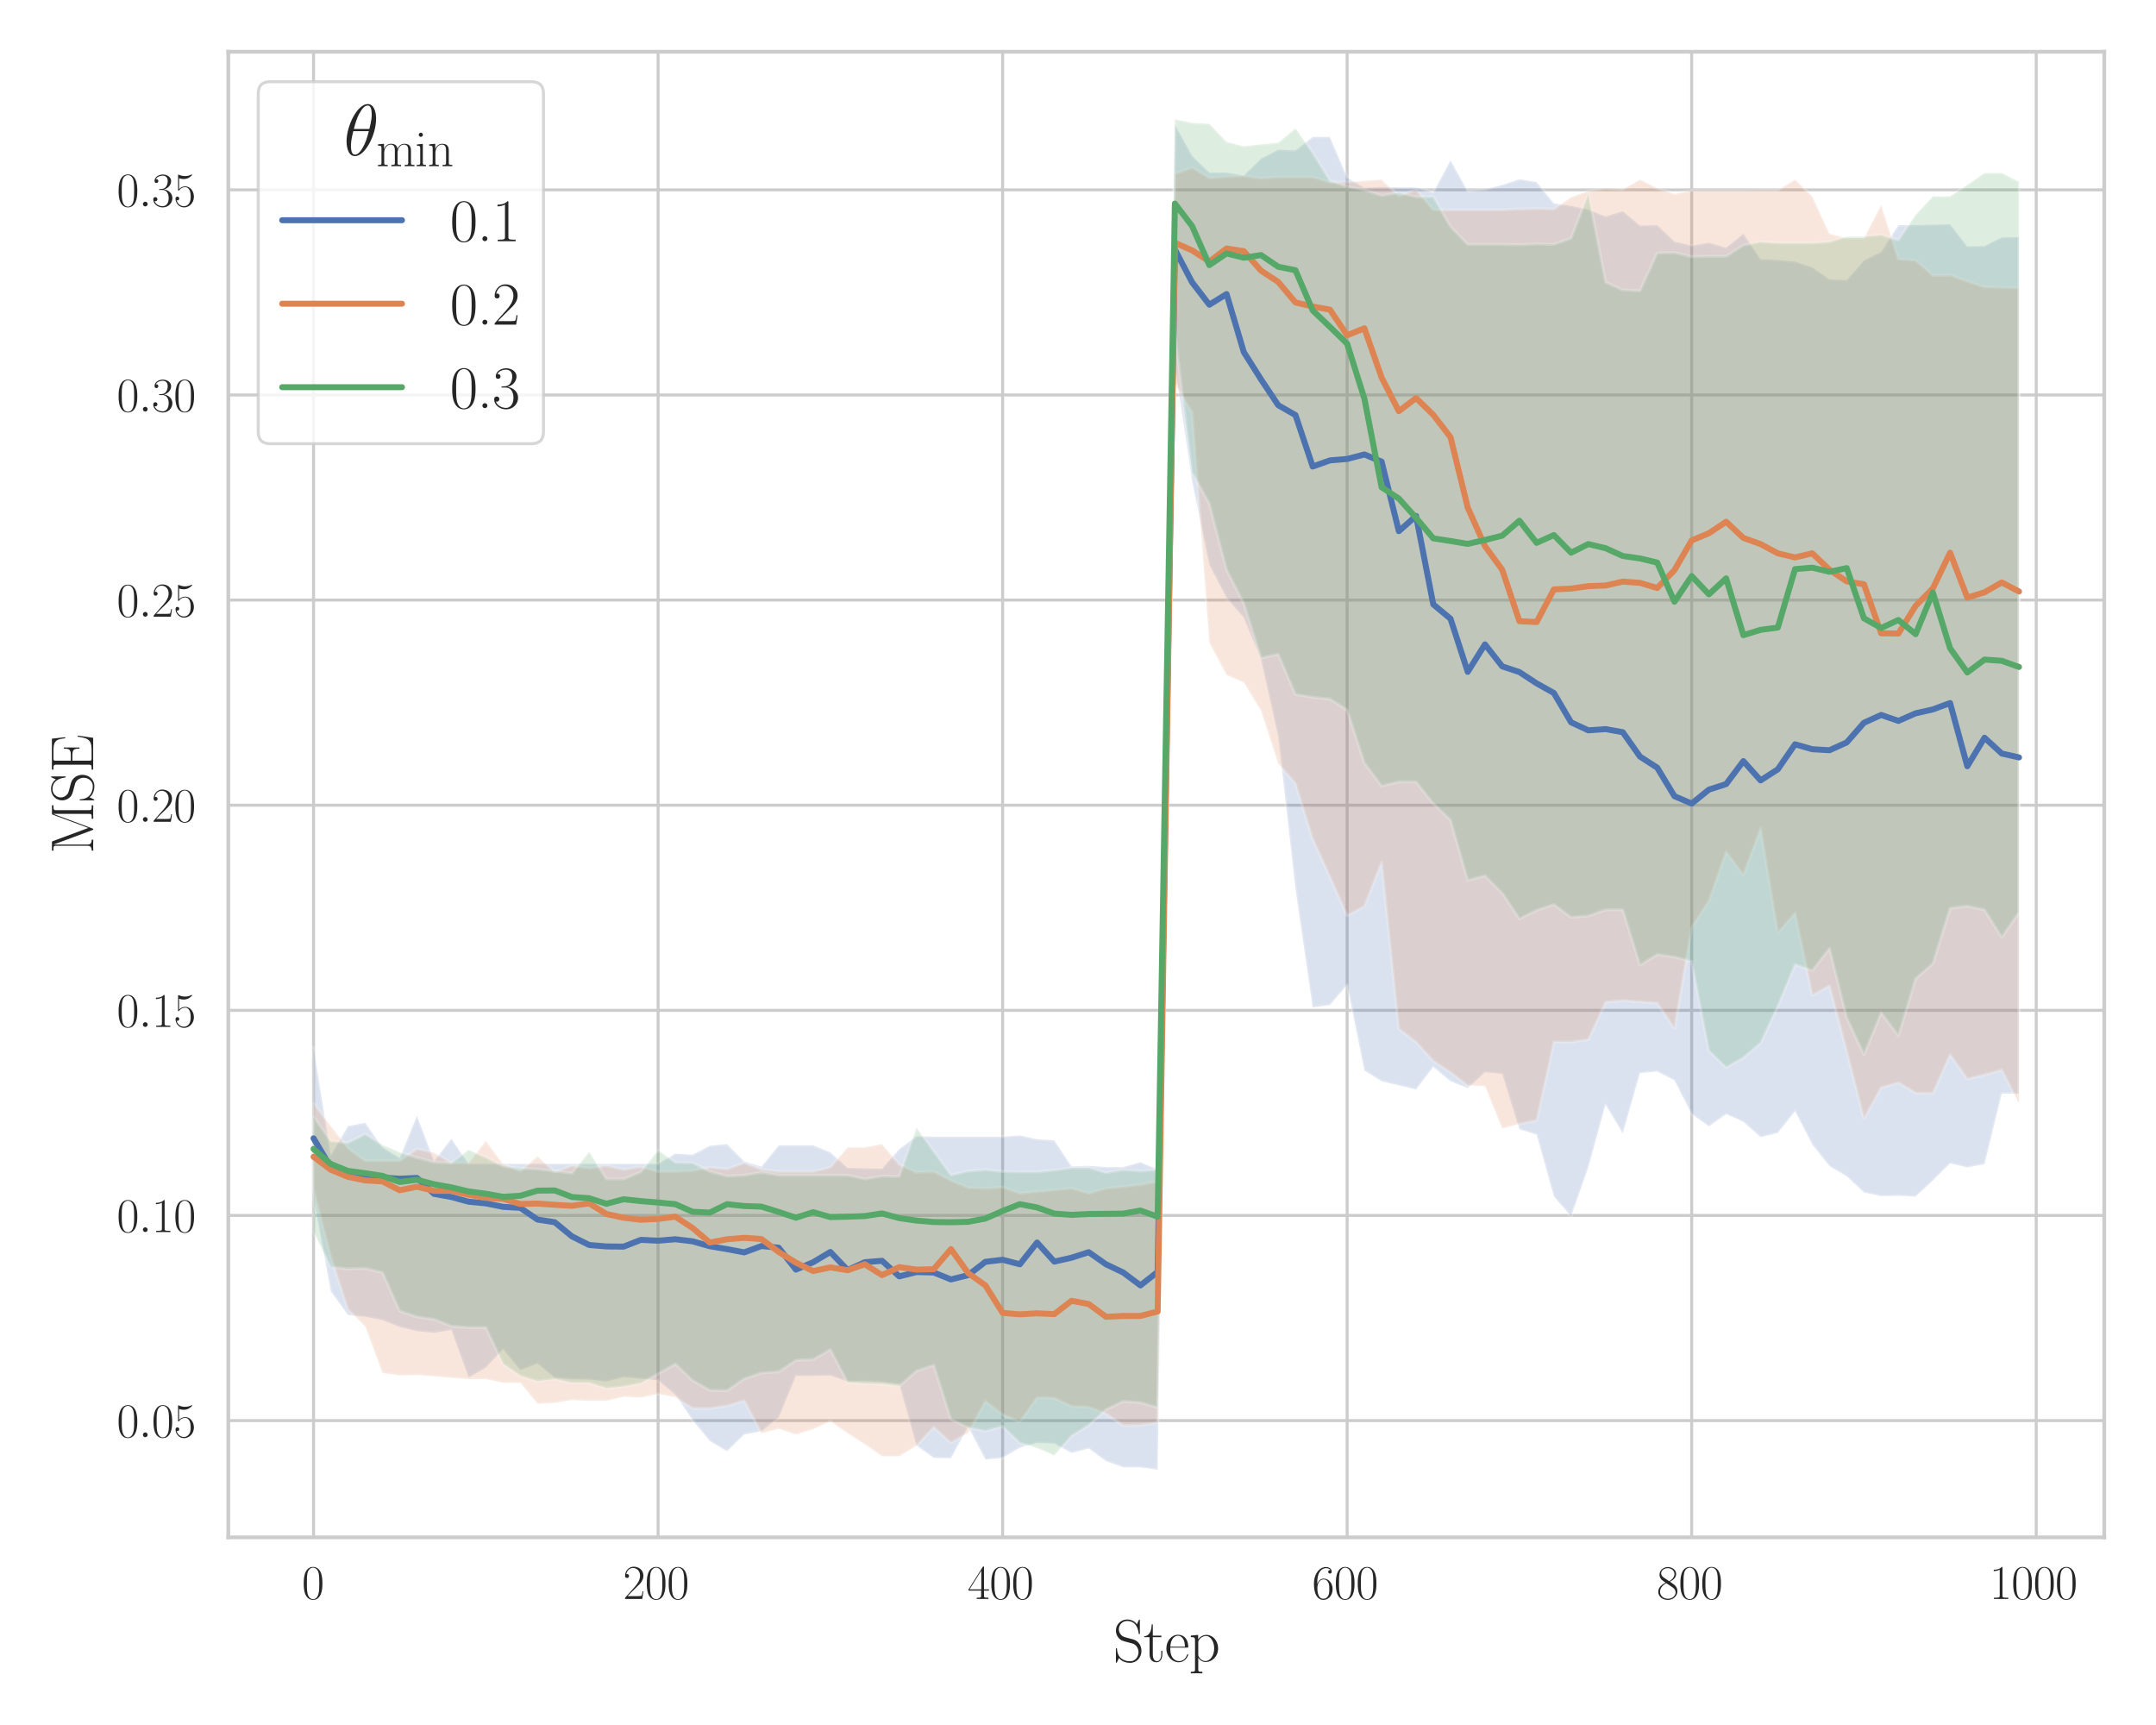 <?xml version="1.0" encoding="utf-8" standalone="no"?>
<!DOCTYPE svg PUBLIC "-//W3C//DTD SVG 1.1//EN"
  "http://www.w3.org/Graphics/SVG/1.1/DTD/svg11.dtd">
<svg xmlns:xlink="http://www.w3.org/1999/xlink" width="720pt" height="576pt" viewBox="0 0 720 576" xmlns="http://www.w3.org/2000/svg" version="1.1">
 <defs>
  <style type="text/css">*{stroke-linejoin: round; stroke-linecap: butt}</style>
 </defs>
 <g id="figure_1">
  <g id="patch_1">
   <path d="M 0 576 
L 720 576 
L 720 0 
L 0 0 
z
" style="fill: #ffffff"/>
  </g>
  <g id="axes_1">
   <g id="patch_2">
    <path d="M 76.24 513.338 
L 702.72 513.338 
L 702.72 17.28 
L 76.24 17.28 
z
" style="fill: #ffffff"/>
   </g>
   <g id="matplotlib.axis_1">
    <g id="xtick_1">
     <g id="line2d_1">
      <path d="M 104.716 513.338 
L 104.716 17.28 
" clip-path="url(#pbd8701ace6)" style="fill: none; stroke: #cccccc; stroke-linecap: round"/>
     </g>
     <g id="text_1">
      <!-- $\mathdefault{0}$ -->
      <g style="fill: #262626" transform="translate(100.815 533.908) scale(0.16 -0.16)">
       <defs>
        <path id="CMR17-30" d="M 2688 2025 
C 2688 2416 2682 3080 2413 3591 
C 2176 4039 1798 4198 1466 4198 
C 1158 4198 768 4058 525 3597 
C 269 3118 243 2524 243 2025 
C 243 1661 250 1106 448 619 
C 723 -39 1216 -128 1466 -128 
C 1760 -128 2208 -7 2470 600 
C 2662 1042 2688 1559 2688 2025 
z
M 1466 -26 
C 1056 -26 813 325 723 812 
C 653 1188 653 1738 653 2096 
C 653 2588 653 2997 736 3387 
C 858 3929 1216 4096 1466 4096 
C 1728 4096 2067 3923 2189 3400 
C 2272 3036 2278 2607 2278 2096 
C 2278 1680 2278 1169 2202 792 
C 2067 95 1690 -26 1466 -26 
z
" transform="scale(0.016)"/>
       </defs>
       <use xlink:href="#CMR17-30" transform="scale(0.996)"/>
      </g>
     </g>
    </g>
    <g id="xtick_2">
     <g id="line2d_2">
      <path d="M 219.772 513.338 
L 219.772 17.28 
" clip-path="url(#pbd8701ace6)" style="fill: none; stroke: #cccccc; stroke-linecap: round"/>
     </g>
     <g id="text_2">
      <!-- $\mathdefault{200}$ -->
      <g style="fill: #262626" transform="translate(208.067 533.908) scale(0.16 -0.16)">
       <defs>
        <path id="CMR17-32" d="M 2669 989 
L 2554 989 
C 2490 536 2438 459 2413 420 
C 2381 369 1920 369 1830 369 
L 602 369 
C 832 619 1280 1072 1824 1597 
C 2214 1967 2669 2402 2669 3035 
C 2669 3790 2067 4224 1395 4224 
C 691 4224 262 3604 262 3030 
C 262 2780 448 2748 525 2748 
C 589 2748 781 2787 781 3010 
C 781 3207 614 3264 525 3264 
C 486 3264 448 3258 422 3245 
C 544 3790 915 4058 1306 4058 
C 1862 4058 2227 3617 2227 3035 
C 2227 2479 1901 2000 1536 1584 
L 262 146 
L 262 0 
L 2515 0 
L 2669 989 
z
" transform="scale(0.016)"/>
       </defs>
       <use xlink:href="#CMR17-32" transform="scale(0.996)"/>
       <use xlink:href="#CMR17-30" transform="translate(45.69 0) scale(0.996)"/>
       <use xlink:href="#CMR17-30" transform="translate(91.381 0) scale(0.996)"/>
      </g>
     </g>
    </g>
    <g id="xtick_3">
     <g id="line2d_3">
      <path d="M 334.828 513.338 
L 334.828 17.28 
" clip-path="url(#pbd8701ace6)" style="fill: none; stroke: #cccccc; stroke-linecap: round"/>
     </g>
     <g id="text_3">
      <!-- $\mathdefault{400}$ -->
      <g style="fill: #262626" transform="translate(323.122 533.908) scale(0.16 -0.16)">
       <defs>
        <path id="CMR17-34" d="M 2150 4122 
C 2150 4256 2144 4256 2029 4256 
L 128 1254 
L 128 1088 
L 1779 1088 
L 1779 457 
C 1779 224 1766 160 1318 160 
L 1197 160 
L 1197 0 
C 1402 0 1747 0 1965 0 
C 2182 0 2528 0 2733 0 
L 2733 160 
L 2611 160 
C 2163 160 2150 224 2150 457 
L 2150 1088 
L 2803 1088 
L 2803 1254 
L 2150 1254 
L 2150 4122 
z
M 1798 3703 
L 1798 1254 
L 256 1254 
L 1798 3703 
z
" transform="scale(0.016)"/>
       </defs>
       <use xlink:href="#CMR17-34" transform="scale(0.996)"/>
       <use xlink:href="#CMR17-30" transform="translate(45.69 0) scale(0.996)"/>
       <use xlink:href="#CMR17-30" transform="translate(91.381 0) scale(0.996)"/>
      </g>
     </g>
    </g>
    <g id="xtick_4">
     <g id="line2d_4">
      <path d="M 449.884 513.338 
L 449.884 17.28 
" clip-path="url(#pbd8701ace6)" style="fill: none; stroke: #cccccc; stroke-linecap: round"/>
     </g>
     <g id="text_4">
      <!-- $\mathdefault{600}$ -->
      <g style="fill: #262626" transform="translate(438.178 533.908) scale(0.16 -0.16)">
       <defs>
        <path id="CMR17-36" d="M 678 2176 
C 678 3690 1395 4032 1811 4032 
C 1946 4032 2272 4009 2400 3776 
C 2298 3776 2106 3776 2106 3553 
C 2106 3381 2246 3323 2336 3323 
C 2394 3323 2566 3348 2566 3560 
C 2566 3954 2246 4179 1805 4179 
C 1043 4179 243 3390 243 1984 
C 243 253 966 -128 1478 -128 
C 2099 -128 2688 427 2688 1283 
C 2688 2081 2170 2662 1517 2662 
C 1126 2662 838 2407 678 1960 
L 678 2176 
z
M 1478 25 
C 691 25 691 1200 691 1436 
C 691 1896 909 2560 1504 2560 
C 1613 2560 1926 2560 2138 2120 
C 2253 1870 2253 1609 2253 1289 
C 2253 944 2253 690 2118 434 
C 1978 171 1773 25 1478 25 
z
" transform="scale(0.016)"/>
       </defs>
       <use xlink:href="#CMR17-36" transform="scale(0.996)"/>
       <use xlink:href="#CMR17-30" transform="translate(45.69 0) scale(0.996)"/>
       <use xlink:href="#CMR17-30" transform="translate(91.381 0) scale(0.996)"/>
      </g>
     </g>
    </g>
    <g id="xtick_5">
     <g id="line2d_5">
      <path d="M 564.94 513.338 
L 564.94 17.28 
" clip-path="url(#pbd8701ace6)" style="fill: none; stroke: #cccccc; stroke-linecap: round"/>
     </g>
     <g id="text_5">
      <!-- $\mathdefault{800}$ -->
      <g style="fill: #262626" transform="translate(553.234 533.908) scale(0.16 -0.16)">
       <defs>
        <path id="CMR17-38" d="M 1741 2264 
C 2144 2467 2554 2773 2554 3263 
C 2554 3841 1990 4179 1472 4179 
C 890 4179 378 3759 378 3180 
C 378 3021 416 2747 666 2505 
C 730 2442 998 2251 1171 2130 
C 883 1983 211 1634 211 934 
C 211 279 838 -128 1459 -128 
C 2144 -128 2720 362 2720 1010 
C 2720 1590 2330 1857 2074 2029 
L 1741 2264 
z
M 902 2822 
C 851 2854 595 3051 595 3351 
C 595 3739 998 4032 1459 4032 
C 1965 4032 2336 3676 2336 3262 
C 2336 2669 1670 2331 1638 2331 
C 1632 2331 1626 2331 1574 2370 
L 902 2822 
z
M 2080 1519 
C 2176 1449 2483 1240 2483 851 
C 2483 381 2010 25 1472 25 
C 890 25 448 438 448 940 
C 448 1443 838 1862 1280 2060 
L 2080 1519 
z
" transform="scale(0.016)"/>
       </defs>
       <use xlink:href="#CMR17-38" transform="scale(0.996)"/>
       <use xlink:href="#CMR17-30" transform="translate(45.69 0) scale(0.996)"/>
       <use xlink:href="#CMR17-30" transform="translate(91.381 0) scale(0.996)"/>
      </g>
     </g>
    </g>
    <g id="xtick_6">
     <g id="line2d_6">
      <path d="M 679.996 513.338 
L 679.996 17.28 
" clip-path="url(#pbd8701ace6)" style="fill: none; stroke: #cccccc; stroke-linecap: round"/>
     </g>
     <g id="text_6">
      <!-- $\mathdefault{1000}$ -->
      <g style="fill: #262626" transform="translate(664.388 533.908) scale(0.16 -0.16)">
       <defs>
        <path id="CMR17-31" d="M 1702 4058 
C 1702 4192 1696 4192 1606 4192 
C 1357 3916 979 3827 621 3827 
C 602 3827 570 3827 563 3808 
C 557 3795 557 3782 557 3648 
C 755 3648 1088 3686 1344 3839 
L 1344 461 
C 1344 236 1331 160 781 160 
L 589 160 
L 589 0 
C 896 0 1216 0 1523 0 
C 1830 0 2150 0 2458 0 
L 2458 160 
L 2266 160 
C 1715 160 1702 230 1702 458 
L 1702 4058 
z
" transform="scale(0.016)"/>
       </defs>
       <use xlink:href="#CMR17-31" transform="scale(0.996)"/>
       <use xlink:href="#CMR17-30" transform="translate(45.69 0) scale(0.996)"/>
       <use xlink:href="#CMR17-30" transform="translate(91.381 0) scale(0.996)"/>
       <use xlink:href="#CMR17-30" transform="translate(137.071 0) scale(0.996)"/>
      </g>
     </g>
    </g>
    <g id="text_7">
     <!-- Step -->
     <g style="fill: #262626" transform="translate(371.724 554.844) scale(0.2 -0.2)">
      <defs>
       <path id="CMR17-53" d="M 2803 4290 
C 2803 4404 2797 4411 2758 4411 
C 2720 4411 2707 4385 2682 4328 
L 2490 3907 
C 2246 4257 1875 4416 1472 4416 
C 819 4416 294 3901 294 3253 
C 294 3056 339 2776 557 2510 
C 794 2218 1018 2167 1530 2033 
C 1722 1982 2042 1899 2106 1874 
C 2470 1722 2662 1341 2662 985 
C 2662 527 2336 38 1779 38 
C 1094 38 454 419 410 1311 
C 403 1413 397 1419 352 1419 
C 301 1419 294 1413 294 1285 
L 294 -1 
C 294 -115 301 -122 339 -122 
C 384 -122 397 -90 486 108 
C 493 127 493 140 614 381 
C 934 -39 1472 -128 1779 -128 
C 2477 -128 2970 451 2970 1124 
C 2970 1454 2848 1708 2778 1823 
C 2509 2230 2221 2306 1914 2382 
C 1869 2402 1856 2402 1498 2490 
C 1152 2579 1005 2624 845 2796 
C 666 2992 602 3196 602 3399 
C 602 3812 934 4263 1478 4263 
C 2157 4263 2579 3786 2675 2993 
C 2694 2878 2701 2872 2746 2872 
C 2803 2872 2803 2891 2803 2999 
L 2803 4290 
z
" transform="scale(0.016)"/>
       <path id="CMR17-74" d="M 966 2560 
L 1862 2560 
L 1862 2725 
L 966 2725 
L 966 3904 
L 851 3904 
C 838 3245 614 2668 70 2668 
L 70 2560 
L 627 2560 
L 627 771 
C 627 650 627 -64 1370 -64 
C 1747 -64 1965 306 1965 777 
L 1965 1140 
L 1850 1140 
L 1850 783 
C 1850 344 1677 51 1408 51 
C 1222 51 966 178 966 758 
L 966 2560 
z
" transform="scale(0.016)"/>
       <path id="CMR17-65" d="M 2438 1472 
C 2464 1498 2464 1511 2464 1576 
C 2464 2238 2118 2816 1389 2816 
C 710 2816 173 2169 173 1383 
C 173 551 781 -64 1459 -64 
C 2176 -64 2458 607 2458 740 
C 2458 784 2419 784 2406 784 
C 2362 784 2355 771 2330 696 
C 2189 265 1837 51 1504 51 
C 1229 51 954 203 781 480 
C 582 803 582 1176 582 1472 
L 2438 1472 
z
M 589 1568 
C 634 2505 1126 2714 1382 2714 
C 1818 2714 2112 2297 2118 1568 
L 589 1568 
z
" transform="scale(0.016)"/>
       <path id="CMR17-70" d="M 1408 -1063 
C 998 -1063 973 -1037 973 -789 
L 973 402 
C 1158 134 1427 -38 1766 -38 
C 2406 -38 3053 523 3053 1388 
C 3053 2191 2496 2802 1837 2802 
C 1453 2802 1139 2592 960 2338 
L 960 2802 
L 198 2732 
L 198 2567 
C 576 2567 634 2528 634 2223 
L 634 -789 
C 634 -1031 608 -1063 198 -1063 
L 198 -1228 
C 352 -1216 634 -1216 800 -1216 
C 966 -1216 1254 -1216 1408 -1228 
L 1408 -1063 
z
M 973 2012 
C 973 2102 973 2235 1222 2471 
C 1254 2497 1472 2688 1792 2688 
C 2259 2688 2643 2108 2643 1382 
C 2643 656 2234 64 1728 64 
C 1498 64 1248 172 1056 472 
C 973 612 973 650 973 752 
L 973 2012 
z
" transform="scale(0.016)"/>
      </defs>
      <use xlink:href="#CMR17-53" transform="scale(0.996)"/>
      <use xlink:href="#CMR17-74" transform="translate(50.895 0) scale(0.996)"/>
      <use xlink:href="#CMR17-65" transform="translate(86.176 0) scale(0.996)"/>
      <use xlink:href="#CMR17-70" transform="translate(126.662 0) scale(0.996)"/>
     </g>
    </g>
   </g>
   <g id="matplotlib.axis_2">
    <g id="ytick_1">
     <g id="line2d_7">
      <path d="M 76.24 474.352 
L 702.72 474.352 
" clip-path="url(#pbd8701ace6)" style="fill: none; stroke: #cccccc; stroke-linecap: round"/>
     </g>
     <g id="text_8">
      <!-- $\mathdefault{0.05}$ -->
      <g style="fill: #262626" transform="translate(38.993 479.887) scale(0.16 -0.16)">
       <defs>
        <path id="CMMI12-3a" d="M 1178 307 
C 1178 492 1024 619 870 619 
C 685 619 557 466 557 313 
C 557 128 710 0 864 0 
C 1050 0 1178 153 1178 307 
z
" transform="scale(0.016)"/>
        <path id="CMR17-35" d="M 730 3692 
C 794 3666 1056 3584 1325 3584 
C 1920 3584 2246 3911 2432 4100 
C 2432 4157 2432 4192 2394 4192 
C 2387 4192 2374 4192 2323 4163 
C 2099 4058 1837 3973 1517 3973 
C 1325 3973 1037 3999 723 4139 
C 653 4171 640 4171 634 4171 
C 602 4171 595 4164 595 4037 
L 595 2203 
C 595 2089 595 2057 659 2057 
C 691 2057 704 2070 736 2114 
C 941 2401 1222 2522 1542 2522 
C 1766 2522 2246 2382 2246 1289 
C 2246 1085 2246 715 2054 421 
C 1894 159 1645 25 1370 25 
C 947 25 518 320 403 814 
C 429 807 480 795 506 795 
C 589 795 749 840 749 1038 
C 749 1210 627 1280 506 1280 
C 358 1280 262 1190 262 1011 
C 262 454 704 -128 1382 -128 
C 2042 -128 2669 440 2669 1264 
C 2669 2030 2170 2624 1549 2624 
C 1222 2624 947 2503 730 2274 
L 730 3692 
z
" transform="scale(0.016)"/>
       </defs>
       <use xlink:href="#CMR17-30" transform="scale(0.996)"/>
       <use xlink:href="#CMMI12-3a" transform="translate(45.69 0) scale(0.996)"/>
       <use xlink:href="#CMR17-30" transform="translate(72.788 0) scale(0.996)"/>
       <use xlink:href="#CMR17-35" transform="translate(118.478 0) scale(0.996)"/>
      </g>
     </g>
    </g>
    <g id="ytick_2">
     <g id="line2d_8">
      <path d="M 76.24 405.858 
L 702.72 405.858 
" clip-path="url(#pbd8701ace6)" style="fill: none; stroke: #cccccc; stroke-linecap: round"/>
     </g>
     <g id="text_9">
      <!-- $\mathdefault{0.10}$ -->
      <g style="fill: #262626" transform="translate(38.993 411.393) scale(0.16 -0.16)">
       <use xlink:href="#CMR17-30" transform="scale(0.996)"/>
       <use xlink:href="#CMMI12-3a" transform="translate(45.69 0) scale(0.996)"/>
       <use xlink:href="#CMR17-31" transform="translate(72.788 0) scale(0.996)"/>
       <use xlink:href="#CMR17-30" transform="translate(118.478 0) scale(0.996)"/>
      </g>
     </g>
    </g>
    <g id="ytick_3">
     <g id="line2d_9">
      <path d="M 76.24 337.364 
L 702.72 337.364 
" clip-path="url(#pbd8701ace6)" style="fill: none; stroke: #cccccc; stroke-linecap: round"/>
     </g>
     <g id="text_10">
      <!-- $\mathdefault{0.15}$ -->
      <g style="fill: #262626" transform="translate(38.993 342.899) scale(0.16 -0.16)">
       <use xlink:href="#CMR17-30" transform="scale(0.996)"/>
       <use xlink:href="#CMMI12-3a" transform="translate(45.69 0) scale(0.996)"/>
       <use xlink:href="#CMR17-31" transform="translate(72.788 0) scale(0.996)"/>
       <use xlink:href="#CMR17-35" transform="translate(118.478 0) scale(0.996)"/>
      </g>
     </g>
    </g>
    <g id="ytick_4">
     <g id="line2d_10">
      <path d="M 76.24 268.871 
L 702.72 268.871 
" clip-path="url(#pbd8701ace6)" style="fill: none; stroke: #cccccc; stroke-linecap: round"/>
     </g>
     <g id="text_11">
      <!-- $\mathdefault{0.20}$ -->
      <g style="fill: #262626" transform="translate(38.993 274.406) scale(0.16 -0.16)">
       <use xlink:href="#CMR17-30" transform="scale(0.996)"/>
       <use xlink:href="#CMMI12-3a" transform="translate(45.69 0) scale(0.996)"/>
       <use xlink:href="#CMR17-32" transform="translate(72.788 0) scale(0.996)"/>
       <use xlink:href="#CMR17-30" transform="translate(118.478 0) scale(0.996)"/>
      </g>
     </g>
    </g>
    <g id="ytick_5">
     <g id="line2d_11">
      <path d="M 76.24 200.377 
L 702.72 200.377 
" clip-path="url(#pbd8701ace6)" style="fill: none; stroke: #cccccc; stroke-linecap: round"/>
     </g>
     <g id="text_12">
      <!-- $\mathdefault{0.25}$ -->
      <g style="fill: #262626" transform="translate(38.993 205.912) scale(0.16 -0.16)">
       <use xlink:href="#CMR17-30" transform="scale(0.996)"/>
       <use xlink:href="#CMMI12-3a" transform="translate(45.69 0) scale(0.996)"/>
       <use xlink:href="#CMR17-32" transform="translate(72.788 0) scale(0.996)"/>
       <use xlink:href="#CMR17-35" transform="translate(118.478 0) scale(0.996)"/>
      </g>
     </g>
    </g>
    <g id="ytick_6">
     <g id="line2d_12">
      <path d="M 76.24 131.884 
L 702.72 131.884 
" clip-path="url(#pbd8701ace6)" style="fill: none; stroke: #cccccc; stroke-linecap: round"/>
     </g>
     <g id="text_13">
      <!-- $\mathdefault{0.30}$ -->
      <g style="fill: #262626" transform="translate(38.993 137.418) scale(0.16 -0.16)">
       <defs>
        <path id="CMR17-33" d="M 1414 2157 
C 1984 2157 2234 1662 2234 1090 
C 2234 320 1824 25 1453 25 
C 1114 25 563 194 390 693 
C 422 680 454 680 486 680 
C 640 680 755 782 755 948 
C 755 1133 614 1216 486 1216 
C 378 1216 211 1165 211 926 
C 211 335 787 -128 1466 -128 
C 2176 -128 2720 430 2720 1085 
C 2720 1707 2208 2157 1600 2227 
C 2086 2328 2554 2756 2554 3329 
C 2554 3820 2048 4179 1472 4179 
C 890 4179 378 3829 378 3329 
C 378 3110 544 3072 627 3072 
C 762 3072 877 3155 877 3321 
C 877 3486 762 3569 627 3569 
C 602 3569 570 3569 544 3557 
C 730 3959 1235 4032 1459 4032 
C 1683 4032 2106 3925 2106 3320 
C 2106 3143 2080 2828 1862 2550 
C 1670 2304 1453 2304 1242 2284 
C 1210 2284 1062 2269 1037 2269 
C 992 2263 966 2257 966 2208 
C 966 2163 973 2157 1101 2157 
L 1414 2157 
z
" transform="scale(0.016)"/>
       </defs>
       <use xlink:href="#CMR17-30" transform="scale(0.996)"/>
       <use xlink:href="#CMMI12-3a" transform="translate(45.69 0) scale(0.996)"/>
       <use xlink:href="#CMR17-33" transform="translate(72.788 0) scale(0.996)"/>
       <use xlink:href="#CMR17-30" transform="translate(118.478 0) scale(0.996)"/>
      </g>
     </g>
    </g>
    <g id="ytick_7">
     <g id="line2d_13">
      <path d="M 76.24 63.39 
L 702.72 63.39 
" clip-path="url(#pbd8701ace6)" style="fill: none; stroke: #cccccc; stroke-linecap: round"/>
     </g>
     <g id="text_14">
      <!-- $\mathdefault{0.35}$ -->
      <g style="fill: #262626" transform="translate(38.993 68.925) scale(0.16 -0.16)">
       <use xlink:href="#CMR17-30" transform="scale(0.996)"/>
       <use xlink:href="#CMMI12-3a" transform="translate(45.69 0) scale(0.996)"/>
       <use xlink:href="#CMR17-33" transform="translate(72.788 0) scale(0.996)"/>
       <use xlink:href="#CMR17-35" transform="translate(118.478 0) scale(0.996)"/>
      </g>
     </g>
    </g>
    <g id="text_15">
     <!-- MSE -->
     <g style="fill: #262626" transform="translate(31.117 285.126) rotate(-90) scale(0.2 -0.2)">
      <defs>
       <path id="CMR17-4d" d="M 1338 4224 
C 1299 4320 1293 4320 1158 4320 
L 339 4320 
L 339 4160 
C 781 4160 851 4160 851 3875 
L 851 610 
C 851 451 851 153 339 153 
L 339 -13 
C 486 0 755 0 915 0 
C 1075 0 1344 0 1491 -13 
L 1491 153 
C 979 153 979 451 979 610 
L 979 4135 
L 986 4135 
L 2490 89 
C 2515 25 2528 -13 2579 -13 
C 2630 -13 2643 25 2669 89 
L 4186 4166 
L 4192 4166 
L 4192 438 
C 4192 153 4122 153 3680 153 
L 3680 -13 
C 3853 0 4198 0 4384 0 
C 4570 0 4922 0 5094 -13 
L 5094 153 
C 4653 153 4582 153 4582 438 
L 4582 3875 
C 4582 4160 4653 4160 5094 4160 
L 5094 4320 
L 4282 4320 
C 4147 4320 4141 4314 4102 4218 
L 2720 502 
L 1338 4224 
z
" transform="scale(0.016)"/>
       <path id="CMR17-45" d="M 3885 1615 
L 3770 1615 
C 3629 676 3546 166 2419 166 
L 1530 166 
C 1274 166 1261 197 1261 414 
L 1261 2176 
L 1862 2176 
C 2464 2176 2522 1960 2522 1430 
L 2637 1430 
L 2637 3081 
L 2522 3081 
C 2522 2557 2464 2342 1862 2342 
L 1261 2342 
L 1261 3913 
C 1261 4128 1274 4160 1530 4160 
L 2406 4160 
C 3398 4160 3514 3769 3603 2929 
L 3718 2929 
L 3565 4325 
L 326 4325 
L 326 4160 
C 768 4160 838 4160 838 3874 
L 838 451 
C 838 166 768 166 326 166 
L 326 0 
L 3654 0 
L 3885 1615 
z
" transform="scale(0.016)"/>
      </defs>
      <use xlink:href="#CMR17-4d" transform="scale(0.996)"/>
      <use xlink:href="#CMR17-53" transform="translate(84.687 0) scale(0.996)"/>
      <use xlink:href="#CMR17-45" transform="translate(135.582 0) scale(0.996)"/>
     </g>
    </g>
   </g>
   <g id="PolyCollection_1">
    <defs>
     <path id="m2bfbc90e41" d="M 104.716 -226.307 
L 104.716 -176.032 
L 110.469 -144.799 
L 116.222 -136.854 
L 121.975 -136.306 
L 127.728 -135.21 
L 133.48 -132.881 
L 139.233 -131.511 
L 144.986 -130.964 
L 150.739 -131.922 
L 156.492 -116.032 
L 162.244 -119.32 
L 167.997 -125.484 
L 173.75 -118.498 
L 179.503 -120.69 
L 185.256 -115.895 
L 191.008 -115.484 
L 196.761 -115.347 
L 202.514 -114.662 
L 208.267 -116.169 
L 214.02 -115.621 
L 219.772 -115.073 
L 225.525 -110.278 
L 231.278 -101.785 
L 237.031 -94.799 
L 242.784 -91.374 
L 248.536 -96.991 
L 254.289 -98.087 
L 260.042 -102.607 
L 265.795 -116.58 
L 271.548 -116.58 
L 277.3 -116.717 
L 283.053 -114.662 
L 288.806 -114.799 
L 294.559 -114.525 
L 300.312 -113.84 
L 306.064 -93.292 
L 311.817 -89.182 
L 317.57 -89.045 
L 323.323 -99.593 
L 329.076 -88.634 
L 334.828 -89.182 
L 340.581 -92.607 
L 346.334 -94.251 
L 352.087 -93.977 
L 357.84 -90.826 
L 363.592 -92.333 
L 369.345 -88.087 
L 375.098 -86.032 
L 380.851 -86.032 
L 386.604 -85.21 
L 392.356 -453.98 
L 398.109 -415.212 
L 403.862 -387.404 
L 409.615 -376.308 
L 415.368 -369.732 
L 421.12 -355.76 
L 426.873 -330.006 
L 432.626 -279.184 
L 438.379 -239.594 
L 444.132 -240.416 
L 449.884 -247.129 
L 455.637 -218.498 
L 461.39 -214.937 
L 467.143 -213.567 
L 472.896 -212.197 
L 478.648 -219.731 
L 484.401 -214.937 
L 490.154 -212.608 
L 495.907 -217.95 
L 501.66 -217.403 
L 507.412 -198.909 
L 513.165 -197.128 
L 518.918 -176.443 
L 524.671 -169.868 
L 530.424 -186.169 
L 536.176 -207.128 
L 541.929 -197.539 
L 547.682 -217.676 
L 553.435 -218.224 
L 559.188 -215.211 
L 564.94 -203.978 
L 570.693 -199.868 
L 576.446 -203.978 
L 582.199 -201.375 
L 587.952 -196.306 
L 593.704 -197.676 
L 599.457 -204.937 
L 605.21 -193.841 
L 610.963 -186.58 
L 616.716 -183.156 
L 622.468 -177.813 
L 628.221 -176.58 
L 633.974 -176.717 
L 639.727 -176.443 
L 645.48 -181.786 
L 651.232 -187.539 
L 656.985 -186.169 
L 662.738 -187.265 
L 668.491 -210.827 
L 674.244 -210.827 
L 674.244 -496.857 
L 674.244 -496.857 
L 668.491 -496.72 
L 662.738 -493.843 
L 656.985 -493.706 
L 651.232 -501.103 
L 645.48 -500.966 
L 639.727 -500.829 
L 633.974 -500.829 
L 628.221 -491.925 
L 622.468 -489.048 
L 616.716 -482.473 
L 610.963 -482.747 
L 605.21 -486.719 
L 599.457 -488.637 
L 593.704 -489.185 
L 587.952 -489.459 
L 582.199 -497.952 
L 576.446 -493.295 
L 570.693 -494.939 
L 564.94 -493.98 
L 559.188 -495.35 
L 553.435 -500.829 
L 547.682 -500.692 
L 541.929 -505.487 
L 536.176 -503.706 
L 530.424 -506.035 
L 524.671 -507.268 
L 518.918 -508.09 
L 513.165 -515.213 
L 507.412 -516.172 
L 501.66 -514.254 
L 495.907 -512.747 
L 490.154 -512.199 
L 484.401 -522.473 
L 478.648 -511.788 
L 472.896 -513.432 
L 467.143 -513.432 
L 461.39 -513.569 
L 455.637 -513.295 
L 449.884 -516.72 
L 444.132 -530.281 
L 438.379 -530.281 
L 432.626 -525.761 
L 426.873 -526.035 
L 421.12 -523.021 
L 415.368 -517.405 
L 409.615 -518.364 
L 403.862 -518.364 
L 398.109 -523.98 
L 392.356 -534.391 
L 386.604 -185.484 
L 380.851 -187.95 
L 375.098 -186.306 
L 369.345 -186.306 
L 363.592 -186.717 
L 357.84 -186.58 
L 352.087 -195.211 
L 346.334 -195.622 
L 340.581 -196.854 
L 334.828 -196.443 
L 329.076 -196.443 
L 323.323 -196.443 
L 317.57 -196.443 
L 311.817 -196.443 
L 306.064 -196.58 
L 300.312 -192.334 
L 294.559 -185.758 
L 288.806 -185.895 
L 283.053 -186.032 
L 277.3 -191.238 
L 271.548 -193.567 
L 265.795 -193.567 
L 260.042 -193.567 
L 254.289 -186.443 
L 248.536 -188.224 
L 242.784 -193.978 
L 237.031 -193.43 
L 231.278 -190.416 
L 225.525 -190.827 
L 219.772 -187.402 
L 214.02 -187.402 
L 208.267 -187.402 
L 202.514 -187.402 
L 196.761 -187.402 
L 191.008 -187.402 
L 185.256 -187.402 
L 179.503 -187.402 
L 173.75 -187.402 
L 167.997 -187.402 
L 162.244 -187.402 
L 156.492 -187.402 
L 150.739 -195.759 
L 144.986 -188.361 
L 139.233 -203.43 
L 133.48 -189.32 
L 127.728 -192.882 
L 121.975 -201.101 
L 116.222 -200.005 
L 110.469 -190.279 
L 104.716 -226.307 
z
" style="stroke: #ffffff; stroke-opacity: 0.2"/>
    </defs>
    <g clip-path="url(#pbd8701ace6)">
     <use xlink:href="#m2bfbc90e41" x="0" y="576" style="fill: #4c72b0; fill-opacity: 0.2; stroke: #ffffff; stroke-opacity: 0.2"/>
    </g>
   </g>
   <g id="PolyCollection_2">
    <defs>
     <path id="me4b47f37e9" d="M 104.716 -207.539 
L 104.716 -178.635 
L 110.469 -156.443 
L 116.222 -138.772 
L 121.975 -133.018 
L 127.728 -117.539 
L 133.48 -116.717 
L 139.233 -116.854 
L 144.986 -116.443 
L 150.739 -115.895 
L 156.492 -115.484 
L 162.244 -115.484 
L 167.997 -114.251 
L 173.75 -114.251 
L 179.503 -107.265 
L 185.256 -107.539 
L 191.008 -108.498 
L 196.761 -108.224 
L 202.514 -108.224 
L 208.267 -109.594 
L 214.02 -109.32 
L 219.772 -110.552 
L 225.525 -109.457 
L 231.278 -105.758 
L 237.031 -105.758 
L 242.784 -106.58 
L 248.536 -108.361 
L 254.289 -97.402 
L 260.042 -98.909 
L 265.795 -96.991 
L 271.548 -98.772 
L 277.3 -101.374 
L 283.053 -97.402 
L 288.806 -93.703 
L 294.559 -89.73 
L 300.312 -89.73 
L 306.064 -93.292 
L 311.817 -99.456 
L 317.57 -94.251 
L 323.323 -97.539 
L 329.076 -108.087 
L 334.828 -103.703 
L 340.581 -101.237 
L 346.334 -109.32 
L 352.087 -109.183 
L 357.84 -106.443 
L 363.592 -106.169 
L 369.345 -103.977 
L 375.098 -100.004 
L 380.851 -100.141 
L 386.604 -100.963 
L 392.356 -447.815 
L 398.109 -438.226 
L 403.862 -361.376 
L 409.615 -350.554 
L 415.368 -348.088 
L 421.12 -338.636 
L 426.873 -320.965 
L 432.626 -314.39 
L 438.379 -295.896 
L 444.132 -283.293 
L 449.884 -270.28 
L 455.637 -273.43 
L 461.39 -288.088 
L 467.143 -232.471 
L 472.896 -228.088 
L 478.648 -221.786 
L 484.401 -217.95 
L 490.154 -213.567 
L 495.907 -213.293 
L 501.66 -199.183 
L 507.412 -200.69 
L 513.165 -201.923 
L 518.918 -228.088 
L 524.671 -228.088 
L 530.424 -228.909 
L 536.176 -241.375 
L 541.929 -241.923 
L 547.682 -241.512 
L 553.435 -241.101 
L 559.188 -232.608 
L 564.94 -266.307 
L 570.693 -275.211 
L 576.446 -291.513 
L 582.199 -283.841 
L 587.952 -299.321 
L 593.704 -264.526 
L 599.457 -271.102 
L 605.21 -243.704 
L 610.963 -246.855 
L 616.716 -225.074 
L 622.468 -202.471 
L 628.221 -212.882 
L 633.974 -214.526 
L 639.727 -211.101 
L 645.48 -210.964 
L 651.232 -223.841 
L 656.985 -215.759 
L 662.738 -217.129 
L 668.491 -218.772 
L 674.244 -207.539 
L 674.244 -479.87 
L 674.244 -479.87 
L 668.491 -480.007 
L 662.738 -480.144 
L 656.985 -482.062 
L 651.232 -484.117 
L 645.48 -483.98 
L 639.727 -489.048 
L 633.974 -489.459 
L 628.221 -507.542 
L 622.468 -496.446 
L 616.716 -496.446 
L 610.963 -497.952 
L 605.21 -510.418 
L 599.457 -516.035 
L 593.704 -512.473 
L 587.952 -512.473 
L 582.199 -512.336 
L 576.446 -512.336 
L 570.693 -512.336 
L 564.94 -512.336 
L 559.188 -511.24 
L 553.435 -513.158 
L 547.682 -516.035 
L 541.929 -512.747 
L 536.176 -513.158 
L 530.424 -512.199 
L 524.671 -510.144 
L 518.918 -506.172 
L 513.165 -506.309 
L 507.412 -506.172 
L 501.66 -505.898 
L 495.907 -505.898 
L 490.154 -505.898 
L 484.401 -505.898 
L 478.648 -505.898 
L 472.896 -512.61 
L 467.143 -510.555 
L 461.39 -516.035 
L 455.637 -515.624 
L 449.884 -515.213 
L 444.132 -515.076 
L 438.379 -516.857 
L 432.626 -516.857 
L 426.873 -516.857 
L 421.12 -516.446 
L 415.368 -517.268 
L 409.615 -516.994 
L 403.862 -516.583 
L 398.109 -520.007 
L 392.356 -517.953 
L 386.604 -181.512 
L 380.851 -180.416 
L 375.098 -179.731 
L 369.345 -179.183 
L 363.592 -177.539 
L 357.84 -179.183 
L 352.087 -178.635 
L 346.334 -178.087 
L 340.581 -177.539 
L 334.828 -179.594 
L 329.076 -179.183 
L 323.323 -179.457 
L 317.57 -181.786 
L 311.817 -184.8 
L 306.064 -184.526 
L 300.312 -187.128 
L 294.559 -193.978 
L 288.806 -192.882 
L 283.053 -192.882 
L 277.3 -186.169 
L 271.548 -184.8 
L 265.795 -184.8 
L 260.042 -184.8 
L 254.289 -185.484 
L 248.536 -187.676 
L 242.784 -185.621 
L 237.031 -186.169 
L 231.278 -185.074 
L 225.525 -184.8 
L 219.772 -184.8 
L 214.02 -186.306 
L 208.267 -185.484 
L 202.514 -186.717 
L 196.761 -185.895 
L 191.008 -186.717 
L 185.256 -184.663 
L 179.503 -189.868 
L 173.75 -184.937 
L 167.997 -187.265 
L 162.244 -195.074 
L 156.492 -187.676 
L 150.739 -187.676 
L 144.986 -191.101 
L 139.233 -192.334 
L 133.48 -188.361 
L 127.728 -188.361 
L 121.975 -188.361 
L 116.222 -192.608 
L 110.469 -200.005 
L 104.716 -207.539 
z
" style="stroke: #ffffff; stroke-opacity: 0.2"/>
    </defs>
    <g clip-path="url(#pbd8701ace6)">
     <use xlink:href="#me4b47f37e9" x="0" y="576" style="fill: #dd8452; fill-opacity: 0.2; stroke: #ffffff; stroke-opacity: 0.2"/>
    </g>
   </g>
   <g id="PolyCollection_3">
    <defs>
     <path id="mba307e3fe7" d="M 104.716 -203.156 
L 104.716 -164.662 
L 110.469 -152.882 
L 116.222 -152.334 
L 121.975 -152.471 
L 127.728 -151.101 
L 133.48 -138.224 
L 139.233 -136.306 
L 144.986 -135.484 
L 150.739 -133.155 
L 156.492 -132.744 
L 162.244 -132.744 
L 167.997 -120.553 
L 173.75 -116.58 
L 179.503 -114.799 
L 185.256 -115.484 
L 191.008 -114.251 
L 196.761 -114.251 
L 202.514 -112.47 
L 208.267 -113.018 
L 214.02 -114.114 
L 219.772 -117.265 
L 225.525 -120.553 
L 231.278 -115.073 
L 237.031 -111.785 
L 242.784 -111.648 
L 248.536 -115.621 
L 254.289 -117.539 
L 260.042 -117.95 
L 265.795 -121.785 
L 271.548 -122.059 
L 277.3 -125.347 
L 283.053 -114.388 
L 288.806 -113.977 
L 294.559 -113.84 
L 300.312 -113.155 
L 306.064 -118.224 
L 311.817 -120.142 
L 317.57 -102.059 
L 323.323 -99.319 
L 329.076 -98.224 
L 334.828 -99.73 
L 340.581 -94.251 
L 346.334 -92.47 
L 352.087 -90.004 
L 357.84 -96.58 
L 363.592 -100.141 
L 369.345 -105.347 
L 375.098 -108.087 
L 380.851 -107.676 
L 386.604 -106.032 
L 392.356 -464.528 
L 398.109 -418.226 
L 403.862 -407.815 
L 409.615 -385.76 
L 415.368 -374.527 
L 421.12 -356.308 
L 426.873 -357.54 
L 432.626 -344.116 
L 438.379 -343.157 
L 444.132 -342.609 
L 449.884 -338.91 
L 455.637 -321.239 
L 461.39 -313.568 
L 467.143 -314.937 
L 472.896 -314.937 
L 478.648 -307.677 
L 484.401 -302.198 
L 490.154 -282.061 
L 495.907 -283.567 
L 501.66 -277.814 
L 507.412 -269.184 
L 513.165 -272.06 
L 518.918 -273.978 
L 524.671 -269.732 
L 530.424 -270.143 
L 536.176 -272.197 
L 541.929 -272.197 
L 547.682 -253.704 
L 553.435 -257.266 
L 559.188 -256.444 
L 564.94 -254.937 
L 570.693 -225.211 
L 576.446 -219.594 
L 582.199 -222.882 
L 587.952 -227.814 
L 593.704 -240.142 
L 599.457 -253.978 
L 605.21 -251.923 
L 610.963 -259.321 
L 616.716 -236.17 
L 622.468 -223.841 
L 628.221 -237.814 
L 633.974 -230.142 
L 639.727 -249.184 
L 645.48 -254.252 
L 651.232 -272.745 
L 656.985 -273.43 
L 662.738 -272.197 
L 668.491 -263.019 
L 674.244 -271.376 
L 674.244 -515.35 
L 674.244 -515.35 
L 668.491 -518.227 
L 662.738 -518.227 
L 656.985 -514.254 
L 651.232 -510.418 
L 645.48 -510.418 
L 639.727 -504.254 
L 633.974 -495.761 
L 628.221 -497.541 
L 622.468 -496.994 
L 616.716 -496.994 
L 610.963 -495.213 
L 605.21 -494.802 
L 599.457 -494.802 
L 593.704 -494.802 
L 587.952 -495.213 
L 582.199 -494.117 
L 576.446 -490.418 
L 570.693 -490.418 
L 564.94 -490.281 
L 559.188 -491.651 
L 553.435 -491.514 
L 547.682 -478.911 
L 541.929 -479.185 
L 536.176 -481.788 
L 530.424 -511.24 
L 524.671 -496.446 
L 518.918 -494.391 
L 513.165 -494.528 
L 507.412 -494.254 
L 501.66 -494.391 
L 495.907 -494.391 
L 490.154 -494.391 
L 484.401 -500.281 
L 478.648 -510.281 
L 472.896 -510.281 
L 467.143 -511.651 
L 461.39 -510.692 
L 455.637 -512.61 
L 449.884 -513.706 
L 444.132 -515.624 
L 438.379 -524.939 
L 432.626 -533.158 
L 426.873 -528.364 
L 421.12 -527.816 
L 415.368 -527.131 
L 409.615 -528.638 
L 403.862 -534.665 
L 398.109 -534.939 
L 392.356 -536.172 
L 386.604 -185.347 
L 380.851 -184.937 
L 375.098 -185.347 
L 369.345 -184.389 
L 363.592 -186.032 
L 357.84 -186.032 
L 352.087 -185.211 
L 346.334 -184.663 
L 340.581 -184.663 
L 334.828 -184.8 
L 329.076 -185.347 
L 323.323 -184.937 
L 317.57 -183.567 
L 311.817 -191.512 
L 306.064 -199.457 
L 300.312 -183.156 
L 294.559 -183.293 
L 288.806 -182.334 
L 283.053 -183.567 
L 277.3 -183.567 
L 271.548 -183.567 
L 265.795 -183.567 
L 260.042 -183.567 
L 254.289 -184.526 
L 248.536 -183.567 
L 242.784 -183.293 
L 237.031 -184.8 
L 231.278 -187.676 
L 225.525 -187.813 
L 219.772 -191.923 
L 214.02 -184.663 
L 208.267 -182.334 
L 202.514 -182.334 
L 196.761 -191.375 
L 191.008 -184.252 
L 185.256 -184.937 
L 179.503 -185.621 
L 173.75 -185.895 
L 167.997 -186.58 
L 162.244 -189.457 
L 156.492 -192.06 
L 150.739 -187.676 
L 144.986 -187.95 
L 139.233 -189.457 
L 133.48 -191.238 
L 127.728 -193.704 
L 121.975 -197.265 
L 116.222 -194.389 
L 110.469 -194.937 
L 104.716 -203.156 
z
" style="stroke: #ffffff; stroke-opacity: 0.2"/>
    </defs>
    <g clip-path="url(#pbd8701ace6)">
     <use xlink:href="#mba307e3fe7" x="0" y="576" style="fill: #55a868; fill-opacity: 0.2; stroke: #ffffff; stroke-opacity: 0.2"/>
    </g>
   </g>
   <g id="line2d_14">
    <path d="M 104.716 380.104 
L 110.469 389.831 
L 116.222 392.091 
L 121.975 392.913 
L 127.728 393.187 
L 133.48 393.598 
L 139.233 393.324 
L 144.986 398.666 
L 150.739 399.694 
L 156.492 401.269 
L 162.244 401.817 
L 167.997 402.981 
L 173.75 403.324 
L 179.503 407.228 
L 185.256 408.118 
L 191.008 412.844 
L 196.761 415.721 
L 202.514 416.201 
L 208.267 416.269 
L 214.02 414.009 
L 219.772 414.283 
L 225.525 413.803 
L 231.278 414.488 
L 237.031 416.132 
L 242.784 417.091 
L 248.536 418.187 
L 254.289 416.064 
L 260.042 416.612 
L 265.795 423.94 
L 271.548 421.475 
L 277.3 418.05 
L 283.053 424.077 
L 288.806 421.475 
L 294.559 420.995 
L 300.312 426.201 
L 306.064 424.762 
L 311.817 424.899 
L 317.57 427.228 
L 323.323 425.79 
L 329.076 421.338 
L 334.828 420.653 
L 340.581 422.16 
L 346.334 414.899 
L 352.087 421.269 
L 357.84 419.968 
L 363.592 418.118 
L 369.345 422.16 
L 375.098 424.899 
L 380.851 429.214 
L 386.604 424.694 
L 392.356 83.322 
L 398.109 94.281 
L 403.862 101.746 
L 409.615 98.185 
L 415.368 117.568 
L 421.12 126.678 
L 426.873 135.308 
L 432.626 138.596 
L 438.379 155.788 
L 444.132 153.733 
L 449.884 153.254 
L 455.637 151.747 
L 461.39 154.144 
L 467.143 177.363 
L 472.896 172.295 
L 478.648 201.816 
L 484.401 206.61 
L 490.154 224.35 
L 495.907 215.172 
L 501.66 222.501 
L 507.412 224.418 
L 513.165 228.186 
L 518.918 231.405 
L 524.671 241.199 
L 530.424 243.871 
L 536.176 243.46 
L 541.929 244.487 
L 547.682 252.638 
L 553.435 256.336 
L 559.188 265.857 
L 564.94 268.323 
L 570.693 263.665 
L 576.446 261.816 
L 582.199 254.145 
L 587.952 260.583 
L 593.704 256.884 
L 599.457 248.528 
L 605.21 250.172 
L 610.963 250.515 
L 616.716 247.912 
L 622.468 241.336 
L 628.221 238.734 
L 633.974 240.72 
L 639.727 238.186 
L 645.48 236.884 
L 651.232 234.761 
L 656.985 255.857 
L 662.738 246.336 
L 668.491 251.61 
L 674.244 252.912 
" clip-path="url(#pbd8701ace6)" style="fill: none; stroke: #4c72b0; stroke-width: 2; stroke-linecap: round"/>
   </g>
   <g id="line2d_15">
    <path d="M 104.716 386.269 
L 110.469 390.584 
L 116.222 392.981 
L 121.975 394.146 
L 127.728 394.488 
L 133.48 397.433 
L 139.233 396.269 
L 144.986 397.639 
L 150.739 397.639 
L 156.492 398.94 
L 162.244 399.968 
L 167.997 400.31 
L 173.75 402.022 
L 179.503 401.885 
L 185.256 402.296 
L 191.008 402.639 
L 196.761 401.817 
L 202.514 405.379 
L 208.267 406.612 
L 214.02 407.296 
L 219.772 407.022 
L 225.525 406.269 
L 231.278 410.036 
L 237.031 414.899 
L 242.784 413.803 
L 248.536 413.324 
L 254.289 413.735 
L 260.042 418.05 
L 265.795 421.612 
L 271.548 424.42 
L 277.3 423.187 
L 283.053 424.146 
L 288.806 422.16 
L 294.559 425.79 
L 300.312 423.118 
L 306.064 423.94 
L 311.817 423.803 
L 317.57 417.091 
L 323.323 425.105 
L 329.076 429.214 
L 334.828 438.393 
L 340.581 438.872 
L 346.334 438.53 
L 352.087 438.804 
L 357.84 434.351 
L 363.592 435.447 
L 369.345 439.694 
L 375.098 439.42 
L 380.851 439.42 
L 386.604 437.913 
L 392.356 81.061 
L 398.109 83.596 
L 403.862 87.363 
L 409.615 82.979 
L 415.368 83.87 
L 421.12 90.376 
L 426.873 94.144 
L 432.626 100.993 
L 438.379 102.363 
L 444.132 103.39 
L 449.884 111.952 
L 455.637 109.623 
L 461.39 126.062 
L 467.143 137.295 
L 472.896 132.911 
L 478.648 138.527 
L 484.401 145.993 
L 490.154 169.487 
L 495.907 182.363 
L 501.66 190.24 
L 507.412 207.432 
L 513.165 207.706 
L 518.918 196.816 
L 524.671 196.542 
L 530.424 195.72 
L 536.176 195.514 
L 541.929 194.213 
L 547.682 194.624 
L 553.435 196.336 
L 559.188 190.377 
L 564.94 180.446 
L 570.693 178.048 
L 576.446 174.213 
L 582.199 179.624 
L 587.952 181.678 
L 593.704 184.761 
L 599.457 186.131 
L 605.21 184.761 
L 610.963 190.24 
L 616.716 194.144 
L 622.468 195.103 
L 628.221 211.473 
L 633.974 211.542 
L 639.727 202.295 
L 645.48 196.473 
L 651.232 184.555 
L 656.985 199.555 
L 662.738 197.774 
L 668.491 194.487 
L 674.244 197.5 
" clip-path="url(#pbd8701ace6)" style="fill: none; stroke: #dd8452; stroke-width: 2; stroke-linecap: round"/>
   </g>
   <g id="line2d_16">
    <path d="M 104.716 383.666 
L 110.469 388.666 
L 116.222 390.995 
L 121.975 391.748 
L 127.728 392.639 
L 133.48 394.694 
L 139.233 393.94 
L 144.986 395.447 
L 150.739 396.474 
L 156.492 397.844 
L 162.244 398.598 
L 167.997 399.625 
L 173.75 399.283 
L 179.503 397.57 
L 185.256 397.502 
L 191.008 399.694 
L 196.761 400.105 
L 202.514 401.954 
L 208.267 400.447 
L 214.02 401.064 
L 219.772 401.543 
L 225.525 402.091 
L 231.278 404.625 
L 237.031 404.899 
L 242.784 402.091 
L 248.536 402.707 
L 254.289 402.913 
L 260.042 404.694 
L 265.795 406.612 
L 271.548 404.762 
L 277.3 406.406 
L 283.053 406.269 
L 288.806 406.064 
L 294.559 405.173 
L 300.312 406.749 
L 306.064 407.57 
L 311.817 408.05 
L 317.57 408.118 
L 323.323 407.981 
L 329.076 406.885 
L 334.828 404.351 
L 340.581 402.091 
L 346.334 403.187 
L 352.087 405.242 
L 357.84 405.653 
L 363.592 405.379 
L 369.345 405.31 
L 375.098 405.242 
L 380.851 404.214 
L 386.604 406.269 
L 392.356 67.979 
L 398.109 75.513 
L 403.862 88.527 
L 409.615 84.623 
L 415.368 86.061 
L 421.12 85.171 
L 426.873 89.075 
L 432.626 90.239 
L 438.379 103.664 
L 444.132 109.144 
L 449.884 114.76 
L 455.637 133.116 
L 461.39 162.706 
L 467.143 166.473 
L 472.896 172.911 
L 478.648 179.761 
L 484.401 180.651 
L 490.154 181.61 
L 495.907 180.309 
L 501.66 178.87 
L 507.412 173.87 
L 513.165 181.267 
L 518.918 178.665 
L 524.671 184.555 
L 530.424 181.678 
L 536.176 183.048 
L 541.929 185.651 
L 547.682 186.473 
L 553.435 187.843 
L 559.188 200.925 
L 564.94 192.363 
L 570.693 198.459 
L 576.446 193.117 
L 582.199 212.09 
L 587.952 210.309 
L 593.704 209.555 
L 599.457 190.035 
L 605.21 189.555 
L 610.963 190.925 
L 616.716 189.692 
L 622.468 206.473 
L 628.221 209.692 
L 633.974 207.021 
L 639.727 211.747 
L 645.48 197.843 
L 651.232 216.473 
L 656.985 224.555 
L 662.738 220.24 
L 668.491 220.651 
L 674.244 222.706 
" clip-path="url(#pbd8701ace6)" style="fill: none; stroke: #55a868; stroke-width: 2; stroke-linecap: round"/>
   </g>
   <g id="patch_3">
    <path d="M 76.24 513.338 
L 76.24 17.28 
" style="fill: none; stroke: #cccccc; stroke-width: 1.25; stroke-linejoin: miter; stroke-linecap: square"/>
   </g>
   <g id="patch_4">
    <path d="M 702.72 513.338 
L 702.72 17.28 
" style="fill: none; stroke: #cccccc; stroke-width: 1.25; stroke-linejoin: miter; stroke-linecap: square"/>
   </g>
   <g id="patch_5">
    <path d="M 76.24 513.338 
L 702.72 513.338 
" style="fill: none; stroke: #cccccc; stroke-width: 1.25; stroke-linejoin: miter; stroke-linecap: square"/>
   </g>
   <g id="patch_6">
    <path d="M 76.24 17.28 
L 702.72 17.28 
" style="fill: none; stroke: #cccccc; stroke-width: 1.25; stroke-linejoin: miter; stroke-linecap: square"/>
   </g>
   <g id="legend_1">
    <g id="patch_7">
     <path d="M 90.24 148.162 
L 177.491 148.162 
Q 181.491 148.162 181.491 144.162 
L 181.491 31.28 
Q 181.491 27.28 177.491 27.28 
L 90.24 27.28 
Q 86.24 27.28 86.24 31.28 
L 86.24 144.162 
Q 86.24 148.162 90.24 148.162 
z
" style="fill: #ffffff; opacity: 0.8; stroke: #cccccc; stroke-linejoin: miter"/>
    </g>
    <g id="text_16">
     <!-- $\theta_{\mathrm{min}}$ -->
     <g style="fill: #262626" transform="translate(114.753 51.884) scale(0.24 -0.24)">
      <defs>
       <path id="CMMI12-12" d="M 2835 3200 
C 2835 3850 2630 4480 2106 4480 
C 1210 4480 256 2615 256 1216 
C 256 923 320 -64 992 -64 
C 1862 -64 2835 1756 2835 3200 
z
M 896 2304 
C 992 2679 1126 3214 1382 3665 
C 1594 4047 1818 4352 2099 4352 
C 2310 4352 2451 4174 2451 3564 
C 2451 3334 2432 3017 2246 2304 
L 896 2304 
z
M 2202 2113 
C 2042 1490 1907 1088 1677 687 
C 1491 363 1267 64 998 64 
C 800 64 640 217 640 846 
C 640 1260 742 1693 845 2113 
L 2202 2113 
z
" transform="scale(0.016)"/>
       <path id="CMR17-6d" d="M 4326 1933 
C 4326 2252 4269 2790 3507 2790 
C 3072 2790 2771 2496 2656 2151 
L 2650 2151 
C 2573 2676 2195 2790 1837 2790 
C 1331 2790 1069 2400 973 2144 
L 966 2144 
L 966 2790 
L 211 2720 
L 211 2554 
C 589 2554 646 2515 646 2208 
L 646 428 
C 646 184 621 153 211 153 
L 211 -13 
C 365 0 646 0 813 0 
C 979 0 1267 0 1421 -13 
L 1421 153 
C 1011 153 986 178 986 428 
L 986 1658 
C 986 2247 1344 2688 1792 2688 
C 2266 2688 2317 2266 2317 1958 
L 2317 428 
C 2317 184 2291 153 1882 153 
L 1882 -13 
C 2035 0 2317 0 2483 0 
C 2650 0 2938 0 3091 -13 
L 3091 153 
C 2682 153 2656 178 2656 428 
L 2656 1658 
C 2656 2247 3014 2688 3462 2688 
C 3936 2688 3987 2266 3987 1958 
L 3987 428 
C 3987 184 3962 153 3552 153 
L 3552 -13 
C 3706 0 3987 0 4154 0 
C 4320 0 4608 0 4762 -13 
L 4762 153 
C 4352 153 4326 178 4326 428 
L 4326 1933 
z
" transform="scale(0.016)"/>
       <path id="CMR17-69" d="M 992 3909 
C 992 4049 877 4170 730 4170 
C 589 4170 467 4056 467 3909 
C 467 3769 582 3648 730 3648 
C 870 3648 992 3763 992 3909 
z
M 243 2706 
L 243 2541 
C 602 2541 653 2502 653 2197 
L 653 427 
C 653 184 627 153 218 153 
L 218 -13 
C 371 0 646 0 806 0 
C 960 0 1222 0 1370 -13 
L 1370 153 
C 992 153 979 191 979 420 
L 979 2776 
L 243 2706 
z
" transform="scale(0.016)"/>
       <path id="CMR17-6e" d="M 2656 1933 
C 2656 2259 2592 2790 1837 2790 
C 1331 2790 1069 2400 973 2144 
L 966 2144 
L 966 2790 
L 211 2720 
L 211 2554 
C 589 2554 646 2515 646 2208 
L 646 428 
C 646 184 621 153 211 153 
L 211 -13 
C 365 0 646 0 813 0 
C 979 0 1267 0 1421 -13 
L 1421 153 
C 1011 153 986 178 986 428 
L 986 1658 
C 986 2247 1344 2688 1792 2688 
C 2266 2688 2317 2266 2317 1958 
L 2317 428 
C 2317 184 2291 153 1882 153 
L 1882 -13 
C 2035 0 2317 0 2483 0 
C 2650 0 2938 0 3091 -13 
L 3091 153 
C 2682 153 2656 178 2656 428 
L 2656 1933 
z
" transform="scale(0.016)"/>
      </defs>
      <use xlink:href="#CMMI12-12" transform="scale(0.996)"/>
      <use xlink:href="#CMR17-6d" transform="translate(45.46 -14.944) scale(0.697)"/>
      <use xlink:href="#CMR17-69" transform="translate(99.303 -14.944) scale(0.697)"/>
      <use xlink:href="#CMR17-6e" transform="translate(116.713 -14.944) scale(0.697)"/>
     </g>
    </g>
    <g id="line2d_17">
     <path d="M 94.24 73.535 
L 114.24 73.535 
L 134.24 73.535 
" style="fill: none; stroke: #4c72b0; stroke-width: 2; stroke-linecap: round"/>
    </g>
    <g id="text_17">
     <!-- 0.1 -->
     <g style="fill: #262626" transform="translate(150.24 80.535) scale(0.2 -0.2)">
      <defs>
       <path id="CMR17-2e" d="M 1062 261 
C 1062 420 934 522 800 522 
C 672 522 538 420 538 261 
C 538 102 666 0 800 0 
C 928 0 1062 102 1062 261 
z
" transform="scale(0.016)"/>
      </defs>
      <use xlink:href="#CMR17-30" transform="scale(0.996)"/>
      <use xlink:href="#CMR17-2e" transform="translate(45.69 0) scale(0.996)"/>
      <use xlink:href="#CMR17-31" transform="translate(70.562 0) scale(0.996)"/>
     </g>
    </g>
    <g id="line2d_18">
     <path d="M 94.24 101.411 
L 114.24 101.411 
L 134.24 101.411 
" style="fill: none; stroke: #dd8452; stroke-width: 2; stroke-linecap: round"/>
    </g>
    <g id="text_18">
     <!-- 0.2 -->
     <g style="fill: #262626" transform="translate(150.24 108.411) scale(0.2 -0.2)">
      <use xlink:href="#CMR17-30" transform="scale(0.996)"/>
      <use xlink:href="#CMR17-2e" transform="translate(45.69 0) scale(0.996)"/>
      <use xlink:href="#CMR17-32" transform="translate(70.562 0) scale(0.996)"/>
     </g>
    </g>
    <g id="line2d_19">
     <path d="M 94.24 129.286 
L 114.24 129.286 
L 134.24 129.286 
" style="fill: none; stroke: #55a868; stroke-width: 2; stroke-linecap: round"/>
    </g>
    <g id="text_19">
     <!-- 0.3 -->
     <g style="fill: #262626" transform="translate(150.24 136.286) scale(0.2 -0.2)">
      <use xlink:href="#CMR17-30" transform="scale(0.996)"/>
      <use xlink:href="#CMR17-2e" transform="translate(45.69 0) scale(0.996)"/>
      <use xlink:href="#CMR17-33" transform="translate(70.562 0) scale(0.996)"/>
     </g>
    </g>
   </g>
  </g>
 </g>
 <defs>
  <clipPath id="pbd8701ace6">
   <rect x="76.24" y="17.28" width="626.48" height="496.058"/>
  </clipPath>
 </defs>
</svg>
